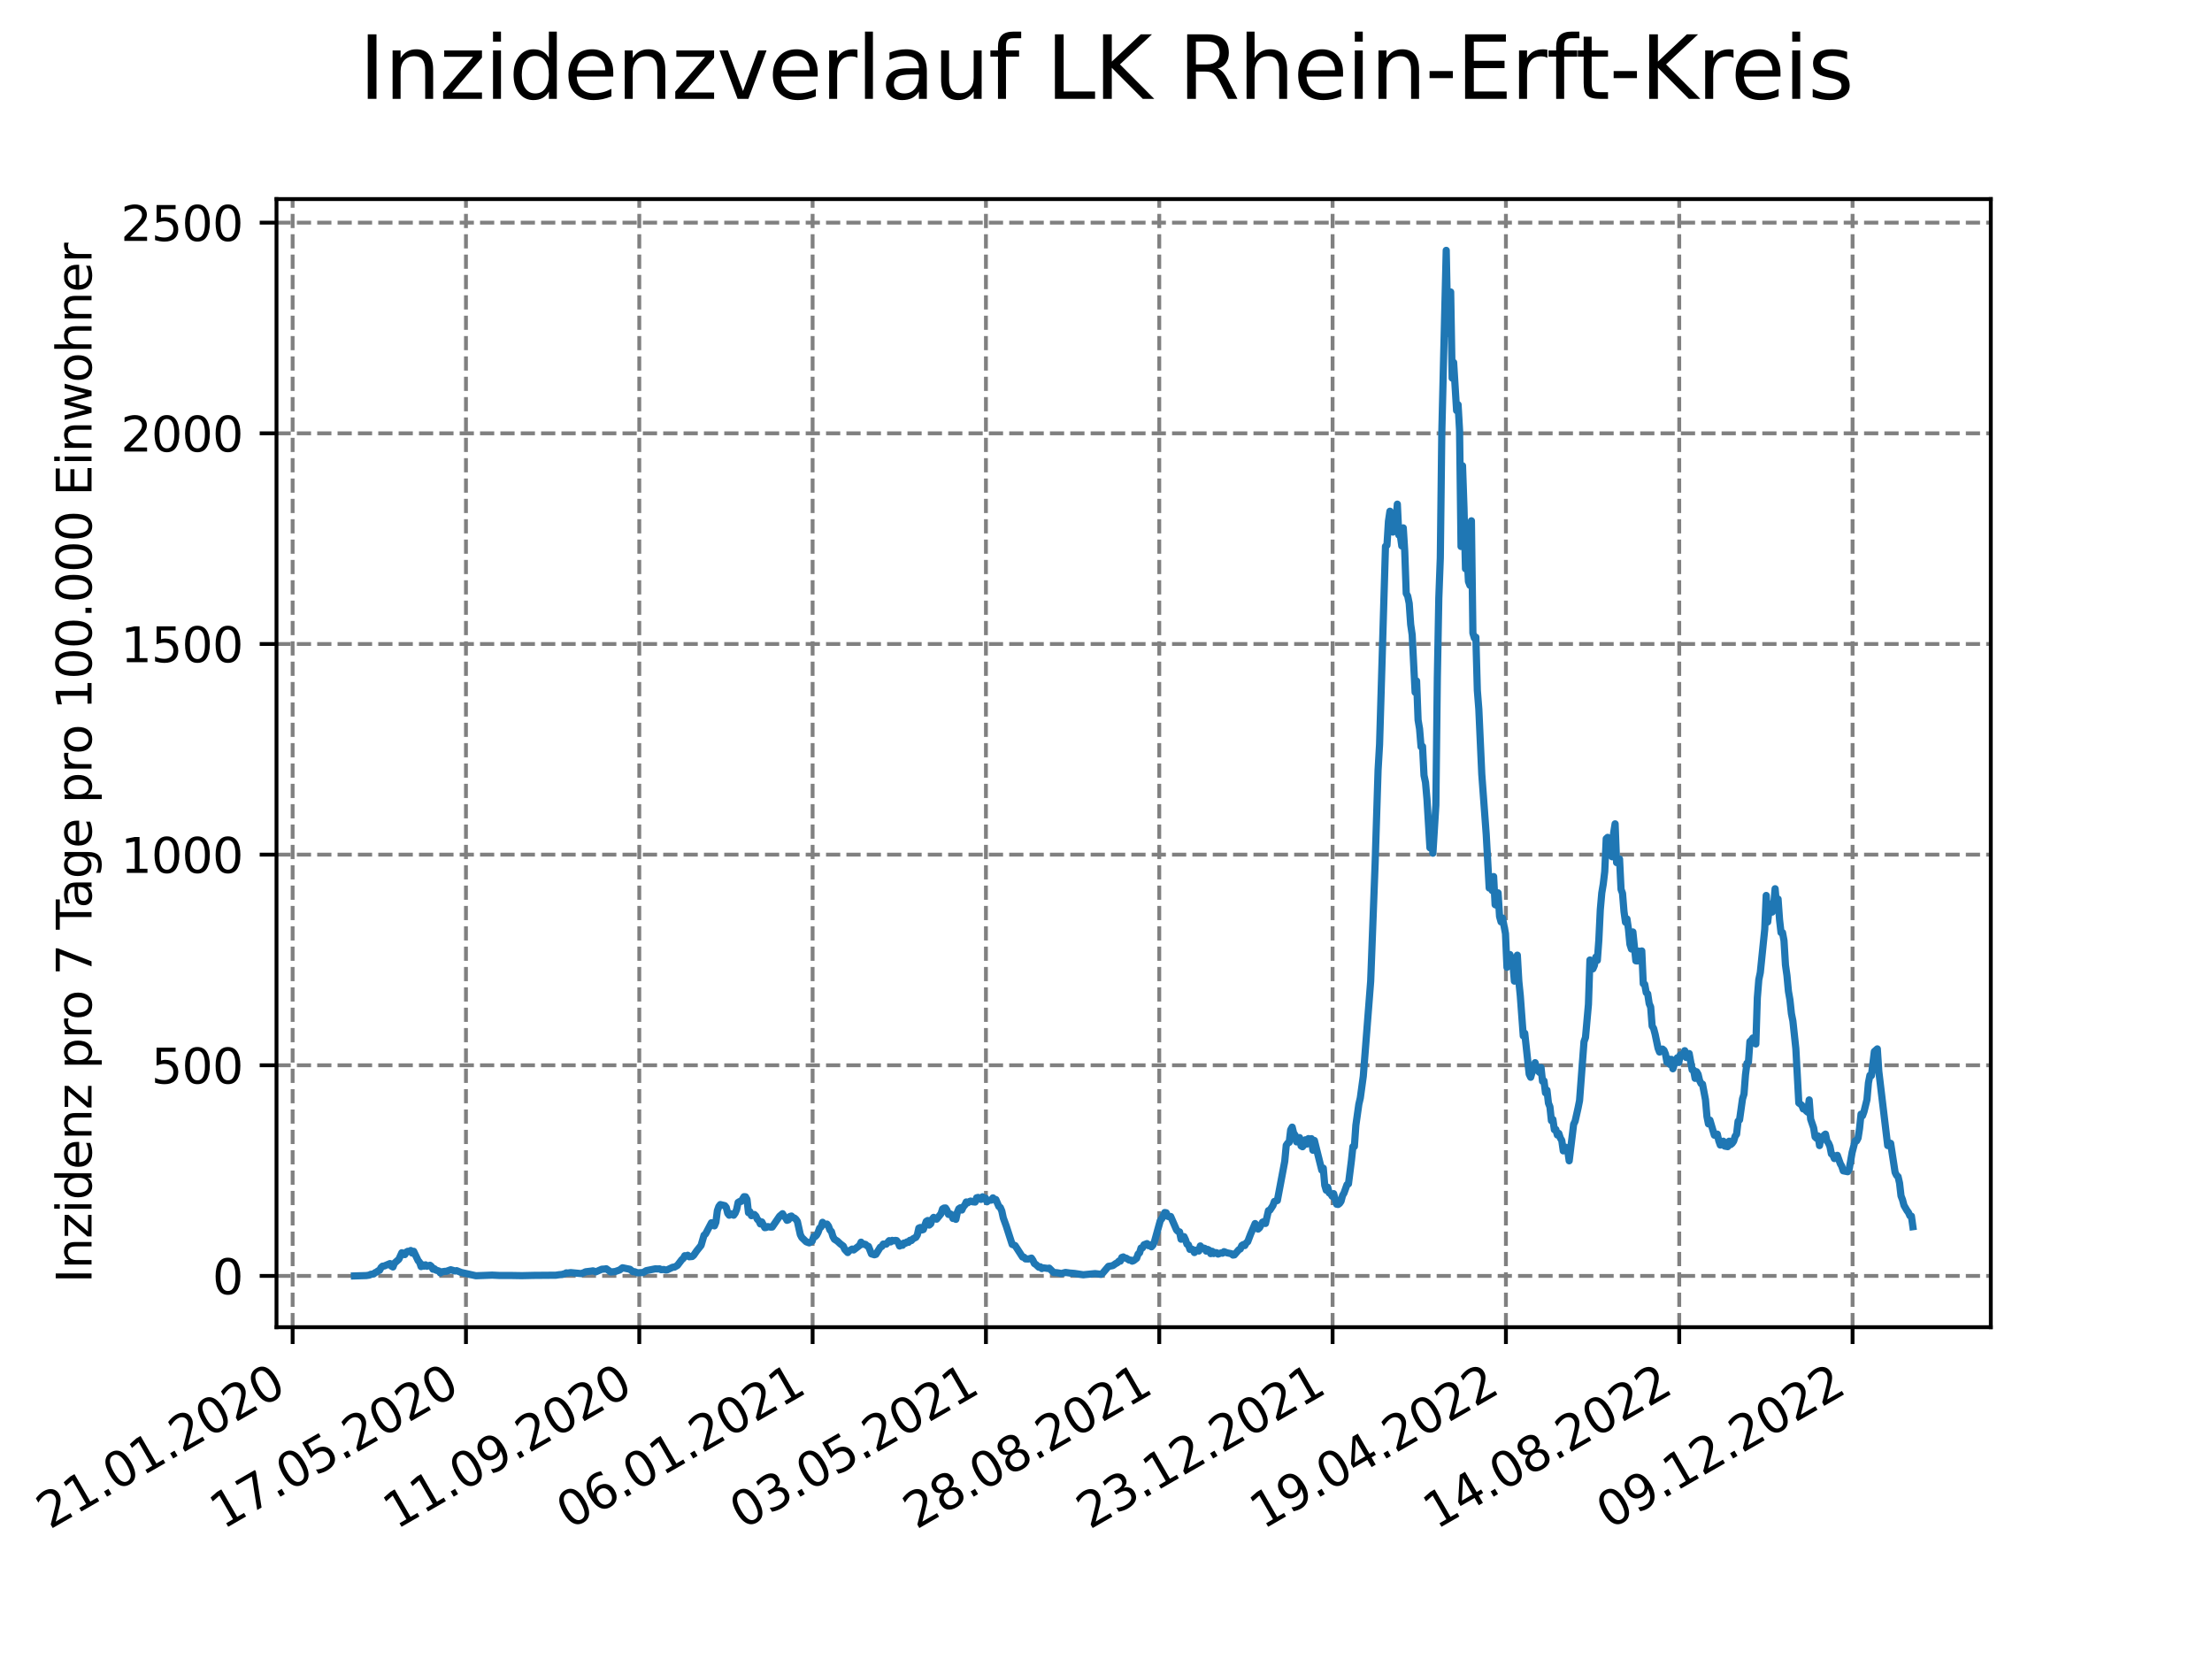 <?xml version="1.0" encoding="utf-8" standalone="no"?>
<!DOCTYPE svg PUBLIC "-//W3C//DTD SVG 1.1//EN"
  "http://www.w3.org/Graphics/SVG/1.1/DTD/svg11.dtd">
<svg xmlns:xlink="http://www.w3.org/1999/xlink" width="460.8pt" height="345.6pt" viewBox="0 0 460.8 345.6" xmlns="http://www.w3.org/2000/svg" version="1.1">
 <defs>
  <style type="text/css">*{stroke-linejoin: round; stroke-linecap: butt}</style>
 </defs>
 <g id="figure_1">
  <g id="patch_1">
   <path d="M 0 345.6 
L 460.8 345.6 
L 460.8 0 
L 0 0 
z
" style="fill: #ffffff"/>
  </g>
  <g id="axes_1">
   <g id="patch_2">
    <path d="M 57.6 276.48 
L 414.72 276.48 
L 414.72 41.472 
L 57.6 41.472 
z
" style="fill: #ffffff"/>
   </g>
   <g id="matplotlib.axis_1">
    <g id="xtick_1">
     <g id="line2d_1">
      <path d="M 60.961 276.48 
L 60.961 41.472 
" clip-path="url(#pa84dcc8061)" style="fill: none; stroke-dasharray: 2.96,1.28; stroke-dashoffset: 0; stroke: #808080; stroke-width: 0.8"/>
     </g>
     <g id="line2d_2">
      <defs>
       <path id="me2154ec81a" d="M 0 0 
L 0 3.5 
" style="stroke: #000000; stroke-width: 0.8"/>
      </defs>
      <g>
       <use xlink:href="#me2154ec81a" x="60.961" y="276.48" style="stroke: #000000; stroke-width: 0.8"/>
      </g>
     </g>
     <g id="text_1">
      <!-- 21.01.2020 -->
      <g transform="translate(10.336 318.689) rotate(-30) scale(0.1 -0.1)">
       <defs>
        <path id="DejaVuSans-32" d="M 1228 531 
L 3431 531 
L 3431 0 
L 469 0 
L 469 531 
Q 828 903 1448 1529 
Q 2069 2156 2228 2338 
Q 2531 2678 2651 2914 
Q 2772 3150 2772 3378 
Q 2772 3750 2511 3984 
Q 2250 4219 1831 4219 
Q 1534 4219 1204 4116 
Q 875 4013 500 3803 
L 500 4441 
Q 881 4594 1212 4672 
Q 1544 4750 1819 4750 
Q 2544 4750 2975 4387 
Q 3406 4025 3406 3419 
Q 3406 3131 3298 2873 
Q 3191 2616 2906 2266 
Q 2828 2175 2409 1742 
Q 1991 1309 1228 531 
z
" transform="scale(0.016)"/>
        <path id="DejaVuSans-31" d="M 794 531 
L 1825 531 
L 1825 4091 
L 703 3866 
L 703 4441 
L 1819 4666 
L 2450 4666 
L 2450 531 
L 3481 531 
L 3481 0 
L 794 0 
L 794 531 
z
" transform="scale(0.016)"/>
        <path id="DejaVuSans-2e" d="M 684 794 
L 1344 794 
L 1344 0 
L 684 0 
L 684 794 
z
" transform="scale(0.016)"/>
        <path id="DejaVuSans-30" d="M 2034 4250 
Q 1547 4250 1301 3770 
Q 1056 3291 1056 2328 
Q 1056 1369 1301 889 
Q 1547 409 2034 409 
Q 2525 409 2770 889 
Q 3016 1369 3016 2328 
Q 3016 3291 2770 3770 
Q 2525 4250 2034 4250 
z
M 2034 4750 
Q 2819 4750 3233 4129 
Q 3647 3509 3647 2328 
Q 3647 1150 3233 529 
Q 2819 -91 2034 -91 
Q 1250 -91 836 529 
Q 422 1150 422 2328 
Q 422 3509 836 4129 
Q 1250 4750 2034 4750 
z
" transform="scale(0.016)"/>
       </defs>
       <use xlink:href="#DejaVuSans-32"/>
       <use xlink:href="#DejaVuSans-31" x="63.623"/>
       <use xlink:href="#DejaVuSans-2e" x="127.246"/>
       <use xlink:href="#DejaVuSans-30" x="159.033"/>
       <use xlink:href="#DejaVuSans-31" x="222.656"/>
       <use xlink:href="#DejaVuSans-2e" x="286.279"/>
       <use xlink:href="#DejaVuSans-32" x="318.066"/>
       <use xlink:href="#DejaVuSans-30" x="381.689"/>
       <use xlink:href="#DejaVuSans-32" x="445.312"/>
       <use xlink:href="#DejaVuSans-30" x="508.936"/>
      </g>
     </g>
    </g>
    <g id="xtick_2">
     <g id="line2d_3">
      <path d="M 97.068 276.48 
L 97.068 41.472 
" clip-path="url(#pa84dcc8061)" style="fill: none; stroke-dasharray: 2.96,1.28; stroke-dashoffset: 0; stroke: #808080; stroke-width: 0.8"/>
     </g>
     <g id="line2d_4">
      <g>
       <use xlink:href="#me2154ec81a" x="97.068" y="276.48" style="stroke: #000000; stroke-width: 0.8"/>
      </g>
     </g>
     <g id="text_2">
      <!-- 17.05.2020 -->
      <g transform="translate(46.443 318.689) rotate(-30) scale(0.1 -0.1)">
       <defs>
        <path id="DejaVuSans-37" d="M 525 4666 
L 3525 4666 
L 3525 4397 
L 1831 0 
L 1172 0 
L 2766 4134 
L 525 4134 
L 525 4666 
z
" transform="scale(0.016)"/>
        <path id="DejaVuSans-35" d="M 691 4666 
L 3169 4666 
L 3169 4134 
L 1269 4134 
L 1269 2991 
Q 1406 3038 1543 3061 
Q 1681 3084 1819 3084 
Q 2600 3084 3056 2656 
Q 3513 2228 3513 1497 
Q 3513 744 3044 326 
Q 2575 -91 1722 -91 
Q 1428 -91 1123 -41 
Q 819 9 494 109 
L 494 744 
Q 775 591 1075 516 
Q 1375 441 1709 441 
Q 2250 441 2565 725 
Q 2881 1009 2881 1497 
Q 2881 1984 2565 2268 
Q 2250 2553 1709 2553 
Q 1456 2553 1204 2497 
Q 953 2441 691 2322 
L 691 4666 
z
" transform="scale(0.016)"/>
       </defs>
       <use xlink:href="#DejaVuSans-31"/>
       <use xlink:href="#DejaVuSans-37" x="63.623"/>
       <use xlink:href="#DejaVuSans-2e" x="127.246"/>
       <use xlink:href="#DejaVuSans-30" x="159.033"/>
       <use xlink:href="#DejaVuSans-35" x="222.656"/>
       <use xlink:href="#DejaVuSans-2e" x="286.279"/>
       <use xlink:href="#DejaVuSans-32" x="318.066"/>
       <use xlink:href="#DejaVuSans-30" x="381.689"/>
       <use xlink:href="#DejaVuSans-32" x="445.312"/>
       <use xlink:href="#DejaVuSans-30" x="508.936"/>
      </g>
     </g>
    </g>
    <g id="xtick_3">
     <g id="line2d_5">
      <path d="M 133.175 276.48 
L 133.175 41.472 
" clip-path="url(#pa84dcc8061)" style="fill: none; stroke-dasharray: 2.96,1.28; stroke-dashoffset: 0; stroke: #808080; stroke-width: 0.8"/>
     </g>
     <g id="line2d_6">
      <g>
       <use xlink:href="#me2154ec81a" x="133.175" y="276.48" style="stroke: #000000; stroke-width: 0.8"/>
      </g>
     </g>
     <g id="text_3">
      <!-- 11.09.2020 -->
      <g transform="translate(82.55 318.689) rotate(-30) scale(0.1 -0.1)">
       <defs>
        <path id="DejaVuSans-39" d="M 703 97 
L 703 672 
Q 941 559 1184 500 
Q 1428 441 1663 441 
Q 2288 441 2617 861 
Q 2947 1281 2994 2138 
Q 2813 1869 2534 1725 
Q 2256 1581 1919 1581 
Q 1219 1581 811 2004 
Q 403 2428 403 3163 
Q 403 3881 828 4315 
Q 1253 4750 1959 4750 
Q 2769 4750 3195 4129 
Q 3622 3509 3622 2328 
Q 3622 1225 3098 567 
Q 2575 -91 1691 -91 
Q 1453 -91 1209 -44 
Q 966 3 703 97 
z
M 1959 2075 
Q 2384 2075 2632 2365 
Q 2881 2656 2881 3163 
Q 2881 3666 2632 3958 
Q 2384 4250 1959 4250 
Q 1534 4250 1286 3958 
Q 1038 3666 1038 3163 
Q 1038 2656 1286 2365 
Q 1534 2075 1959 2075 
z
" transform="scale(0.016)"/>
       </defs>
       <use xlink:href="#DejaVuSans-31"/>
       <use xlink:href="#DejaVuSans-31" x="63.623"/>
       <use xlink:href="#DejaVuSans-2e" x="127.246"/>
       <use xlink:href="#DejaVuSans-30" x="159.033"/>
       <use xlink:href="#DejaVuSans-39" x="222.656"/>
       <use xlink:href="#DejaVuSans-2e" x="286.279"/>
       <use xlink:href="#DejaVuSans-32" x="318.066"/>
       <use xlink:href="#DejaVuSans-30" x="381.689"/>
       <use xlink:href="#DejaVuSans-32" x="445.312"/>
       <use xlink:href="#DejaVuSans-30" x="508.936"/>
      </g>
     </g>
    </g>
    <g id="xtick_4">
     <g id="line2d_7">
      <path d="M 169.282 276.48 
L 169.282 41.472 
" clip-path="url(#pa84dcc8061)" style="fill: none; stroke-dasharray: 2.96,1.28; stroke-dashoffset: 0; stroke: #808080; stroke-width: 0.8"/>
     </g>
     <g id="line2d_8">
      <g>
       <use xlink:href="#me2154ec81a" x="169.282" y="276.48" style="stroke: #000000; stroke-width: 0.8"/>
      </g>
     </g>
     <g id="text_4">
      <!-- 06.01.2021 -->
      <g transform="translate(118.657 318.689) rotate(-30) scale(0.1 -0.1)">
       <defs>
        <path id="DejaVuSans-36" d="M 2113 2584 
Q 1688 2584 1439 2293 
Q 1191 2003 1191 1497 
Q 1191 994 1439 701 
Q 1688 409 2113 409 
Q 2538 409 2786 701 
Q 3034 994 3034 1497 
Q 3034 2003 2786 2293 
Q 2538 2584 2113 2584 
z
M 3366 4563 
L 3366 3988 
Q 3128 4100 2886 4159 
Q 2644 4219 2406 4219 
Q 1781 4219 1451 3797 
Q 1122 3375 1075 2522 
Q 1259 2794 1537 2939 
Q 1816 3084 2150 3084 
Q 2853 3084 3261 2657 
Q 3669 2231 3669 1497 
Q 3669 778 3244 343 
Q 2819 -91 2113 -91 
Q 1303 -91 875 529 
Q 447 1150 447 2328 
Q 447 3434 972 4092 
Q 1497 4750 2381 4750 
Q 2619 4750 2861 4703 
Q 3103 4656 3366 4563 
z
" transform="scale(0.016)"/>
       </defs>
       <use xlink:href="#DejaVuSans-30"/>
       <use xlink:href="#DejaVuSans-36" x="63.623"/>
       <use xlink:href="#DejaVuSans-2e" x="127.246"/>
       <use xlink:href="#DejaVuSans-30" x="159.033"/>
       <use xlink:href="#DejaVuSans-31" x="222.656"/>
       <use xlink:href="#DejaVuSans-2e" x="286.279"/>
       <use xlink:href="#DejaVuSans-32" x="318.066"/>
       <use xlink:href="#DejaVuSans-30" x="381.689"/>
       <use xlink:href="#DejaVuSans-32" x="445.312"/>
       <use xlink:href="#DejaVuSans-31" x="508.936"/>
      </g>
     </g>
    </g>
    <g id="xtick_5">
     <g id="line2d_9">
      <path d="M 205.389 276.48 
L 205.389 41.472 
" clip-path="url(#pa84dcc8061)" style="fill: none; stroke-dasharray: 2.96,1.28; stroke-dashoffset: 0; stroke: #808080; stroke-width: 0.8"/>
     </g>
     <g id="line2d_10">
      <g>
       <use xlink:href="#me2154ec81a" x="205.389" y="276.48" style="stroke: #000000; stroke-width: 0.8"/>
      </g>
     </g>
     <g id="text_5">
      <!-- 03.05.2021 -->
      <g transform="translate(154.764 318.689) rotate(-30) scale(0.1 -0.1)">
       <defs>
        <path id="DejaVuSans-33" d="M 2597 2516 
Q 3050 2419 3304 2112 
Q 3559 1806 3559 1356 
Q 3559 666 3084 287 
Q 2609 -91 1734 -91 
Q 1441 -91 1130 -33 
Q 819 25 488 141 
L 488 750 
Q 750 597 1062 519 
Q 1375 441 1716 441 
Q 2309 441 2620 675 
Q 2931 909 2931 1356 
Q 2931 1769 2642 2001 
Q 2353 2234 1838 2234 
L 1294 2234 
L 1294 2753 
L 1863 2753 
Q 2328 2753 2575 2939 
Q 2822 3125 2822 3475 
Q 2822 3834 2567 4026 
Q 2313 4219 1838 4219 
Q 1578 4219 1281 4162 
Q 984 4106 628 3988 
L 628 4550 
Q 988 4650 1302 4700 
Q 1616 4750 1894 4750 
Q 2613 4750 3031 4423 
Q 3450 4097 3450 3541 
Q 3450 3153 3228 2886 
Q 3006 2619 2597 2516 
z
" transform="scale(0.016)"/>
       </defs>
       <use xlink:href="#DejaVuSans-30"/>
       <use xlink:href="#DejaVuSans-33" x="63.623"/>
       <use xlink:href="#DejaVuSans-2e" x="127.246"/>
       <use xlink:href="#DejaVuSans-30" x="159.033"/>
       <use xlink:href="#DejaVuSans-35" x="222.656"/>
       <use xlink:href="#DejaVuSans-2e" x="286.279"/>
       <use xlink:href="#DejaVuSans-32" x="318.066"/>
       <use xlink:href="#DejaVuSans-30" x="381.689"/>
       <use xlink:href="#DejaVuSans-32" x="445.312"/>
       <use xlink:href="#DejaVuSans-31" x="508.936"/>
      </g>
     </g>
    </g>
    <g id="xtick_6">
     <g id="line2d_11">
      <path d="M 241.496 276.48 
L 241.496 41.472 
" clip-path="url(#pa84dcc8061)" style="fill: none; stroke-dasharray: 2.96,1.28; stroke-dashoffset: 0; stroke: #808080; stroke-width: 0.8"/>
     </g>
     <g id="line2d_12">
      <g>
       <use xlink:href="#me2154ec81a" x="241.496" y="276.48" style="stroke: #000000; stroke-width: 0.8"/>
      </g>
     </g>
     <g id="text_6">
      <!-- 28.08.2021 -->
      <g transform="translate(190.871 318.689) rotate(-30) scale(0.1 -0.1)">
       <defs>
        <path id="DejaVuSans-38" d="M 2034 2216 
Q 1584 2216 1326 1975 
Q 1069 1734 1069 1313 
Q 1069 891 1326 650 
Q 1584 409 2034 409 
Q 2484 409 2743 651 
Q 3003 894 3003 1313 
Q 3003 1734 2745 1975 
Q 2488 2216 2034 2216 
z
M 1403 2484 
Q 997 2584 770 2862 
Q 544 3141 544 3541 
Q 544 4100 942 4425 
Q 1341 4750 2034 4750 
Q 2731 4750 3128 4425 
Q 3525 4100 3525 3541 
Q 3525 3141 3298 2862 
Q 3072 2584 2669 2484 
Q 3125 2378 3379 2068 
Q 3634 1759 3634 1313 
Q 3634 634 3220 271 
Q 2806 -91 2034 -91 
Q 1263 -91 848 271 
Q 434 634 434 1313 
Q 434 1759 690 2068 
Q 947 2378 1403 2484 
z
M 1172 3481 
Q 1172 3119 1398 2916 
Q 1625 2713 2034 2713 
Q 2441 2713 2670 2916 
Q 2900 3119 2900 3481 
Q 2900 3844 2670 4047 
Q 2441 4250 2034 4250 
Q 1625 4250 1398 4047 
Q 1172 3844 1172 3481 
z
" transform="scale(0.016)"/>
       </defs>
       <use xlink:href="#DejaVuSans-32"/>
       <use xlink:href="#DejaVuSans-38" x="63.623"/>
       <use xlink:href="#DejaVuSans-2e" x="127.246"/>
       <use xlink:href="#DejaVuSans-30" x="159.033"/>
       <use xlink:href="#DejaVuSans-38" x="222.656"/>
       <use xlink:href="#DejaVuSans-2e" x="286.279"/>
       <use xlink:href="#DejaVuSans-32" x="318.066"/>
       <use xlink:href="#DejaVuSans-30" x="381.689"/>
       <use xlink:href="#DejaVuSans-32" x="445.312"/>
       <use xlink:href="#DejaVuSans-31" x="508.936"/>
      </g>
     </g>
    </g>
    <g id="xtick_7">
     <g id="line2d_13">
      <path d="M 277.603 276.48 
L 277.603 41.472 
" clip-path="url(#pa84dcc8061)" style="fill: none; stroke-dasharray: 2.96,1.28; stroke-dashoffset: 0; stroke: #808080; stroke-width: 0.8"/>
     </g>
     <g id="line2d_14">
      <g>
       <use xlink:href="#me2154ec81a" x="277.603" y="276.48" style="stroke: #000000; stroke-width: 0.8"/>
      </g>
     </g>
     <g id="text_7">
      <!-- 23.12.2021 -->
      <g transform="translate(226.978 318.689) rotate(-30) scale(0.1 -0.1)">
       <use xlink:href="#DejaVuSans-32"/>
       <use xlink:href="#DejaVuSans-33" x="63.623"/>
       <use xlink:href="#DejaVuSans-2e" x="127.246"/>
       <use xlink:href="#DejaVuSans-31" x="159.033"/>
       <use xlink:href="#DejaVuSans-32" x="222.656"/>
       <use xlink:href="#DejaVuSans-2e" x="286.279"/>
       <use xlink:href="#DejaVuSans-32" x="318.066"/>
       <use xlink:href="#DejaVuSans-30" x="381.689"/>
       <use xlink:href="#DejaVuSans-32" x="445.312"/>
       <use xlink:href="#DejaVuSans-31" x="508.936"/>
      </g>
     </g>
    </g>
    <g id="xtick_8">
     <g id="line2d_15">
      <path d="M 313.71 276.48 
L 313.71 41.472 
" clip-path="url(#pa84dcc8061)" style="fill: none; stroke-dasharray: 2.96,1.28; stroke-dashoffset: 0; stroke: #808080; stroke-width: 0.8"/>
     </g>
     <g id="line2d_16">
      <g>
       <use xlink:href="#me2154ec81a" x="313.71" y="276.48" style="stroke: #000000; stroke-width: 0.8"/>
      </g>
     </g>
     <g id="text_8">
      <!-- 19.04.2022 -->
      <g transform="translate(263.085 318.689) rotate(-30) scale(0.1 -0.1)">
       <defs>
        <path id="DejaVuSans-34" d="M 2419 4116 
L 825 1625 
L 2419 1625 
L 2419 4116 
z
M 2253 4666 
L 3047 4666 
L 3047 1625 
L 3713 1625 
L 3713 1100 
L 3047 1100 
L 3047 0 
L 2419 0 
L 2419 1100 
L 313 1100 
L 313 1709 
L 2253 4666 
z
" transform="scale(0.016)"/>
       </defs>
       <use xlink:href="#DejaVuSans-31"/>
       <use xlink:href="#DejaVuSans-39" x="63.623"/>
       <use xlink:href="#DejaVuSans-2e" x="127.246"/>
       <use xlink:href="#DejaVuSans-30" x="159.033"/>
       <use xlink:href="#DejaVuSans-34" x="222.656"/>
       <use xlink:href="#DejaVuSans-2e" x="286.279"/>
       <use xlink:href="#DejaVuSans-32" x="318.066"/>
       <use xlink:href="#DejaVuSans-30" x="381.689"/>
       <use xlink:href="#DejaVuSans-32" x="445.312"/>
       <use xlink:href="#DejaVuSans-32" x="508.936"/>
      </g>
     </g>
    </g>
    <g id="xtick_9">
     <g id="line2d_17">
      <path d="M 349.817 276.48 
L 349.817 41.472 
" clip-path="url(#pa84dcc8061)" style="fill: none; stroke-dasharray: 2.96,1.28; stroke-dashoffset: 0; stroke: #808080; stroke-width: 0.8"/>
     </g>
     <g id="line2d_18">
      <g>
       <use xlink:href="#me2154ec81a" x="349.817" y="276.48" style="stroke: #000000; stroke-width: 0.8"/>
      </g>
     </g>
     <g id="text_9">
      <!-- 14.08.2022 -->
      <g transform="translate(299.192 318.689) rotate(-30) scale(0.1 -0.1)">
       <use xlink:href="#DejaVuSans-31"/>
       <use xlink:href="#DejaVuSans-34" x="63.623"/>
       <use xlink:href="#DejaVuSans-2e" x="127.246"/>
       <use xlink:href="#DejaVuSans-30" x="159.033"/>
       <use xlink:href="#DejaVuSans-38" x="222.656"/>
       <use xlink:href="#DejaVuSans-2e" x="286.279"/>
       <use xlink:href="#DejaVuSans-32" x="318.066"/>
       <use xlink:href="#DejaVuSans-30" x="381.689"/>
       <use xlink:href="#DejaVuSans-32" x="445.312"/>
       <use xlink:href="#DejaVuSans-32" x="508.936"/>
      </g>
     </g>
    </g>
    <g id="xtick_10">
     <g id="line2d_19">
      <path d="M 385.924 276.48 
L 385.924 41.472 
" clip-path="url(#pa84dcc8061)" style="fill: none; stroke-dasharray: 2.96,1.28; stroke-dashoffset: 0; stroke: #808080; stroke-width: 0.8"/>
     </g>
     <g id="line2d_20">
      <g>
       <use xlink:href="#me2154ec81a" x="385.924" y="276.48" style="stroke: #000000; stroke-width: 0.8"/>
      </g>
     </g>
     <g id="text_10">
      <!-- 09.12.2022 -->
      <g transform="translate(335.299 318.689) rotate(-30) scale(0.1 -0.1)">
       <use xlink:href="#DejaVuSans-30"/>
       <use xlink:href="#DejaVuSans-39" x="63.623"/>
       <use xlink:href="#DejaVuSans-2e" x="127.246"/>
       <use xlink:href="#DejaVuSans-31" x="159.033"/>
       <use xlink:href="#DejaVuSans-32" x="222.656"/>
       <use xlink:href="#DejaVuSans-2e" x="286.279"/>
       <use xlink:href="#DejaVuSans-32" x="318.066"/>
       <use xlink:href="#DejaVuSans-30" x="381.689"/>
       <use xlink:href="#DejaVuSans-32" x="445.312"/>
       <use xlink:href="#DejaVuSans-32" x="508.936"/>
      </g>
     </g>
    </g>
   </g>
   <g id="matplotlib.axis_2">
    <g id="ytick_1">
     <g id="line2d_21">
      <path d="M 57.6 265.798 
L 414.72 265.798 
" clip-path="url(#pa84dcc8061)" style="fill: none; stroke-dasharray: 2.96,1.28; stroke-dashoffset: 0; stroke: #808080; stroke-width: 0.8"/>
     </g>
     <g id="line2d_22">
      <defs>
       <path id="m777cbb0e5d" d="M 0 0 
L -3.5 0 
" style="stroke: #000000; stroke-width: 0.8"/>
      </defs>
      <g>
       <use xlink:href="#m777cbb0e5d" x="57.6" y="265.798" style="stroke: #000000; stroke-width: 0.8"/>
      </g>
     </g>
     <g id="text_11">
      <!-- 0 -->
      <g transform="translate(44.237 269.597) scale(0.1 -0.1)">
       <use xlink:href="#DejaVuSans-30"/>
      </g>
     </g>
    </g>
    <g id="ytick_2">
     <g id="line2d_23">
      <path d="M 57.6 221.915 
L 414.72 221.915 
" clip-path="url(#pa84dcc8061)" style="fill: none; stroke-dasharray: 2.96,1.28; stroke-dashoffset: 0; stroke: #808080; stroke-width: 0.8"/>
     </g>
     <g id="line2d_24">
      <g>
       <use xlink:href="#m777cbb0e5d" x="57.6" y="221.915" style="stroke: #000000; stroke-width: 0.8"/>
      </g>
     </g>
     <g id="text_12">
      <!-- 500 -->
      <g transform="translate(31.512 225.714) scale(0.1 -0.1)">
       <use xlink:href="#DejaVuSans-35"/>
       <use xlink:href="#DejaVuSans-30" x="63.623"/>
       <use xlink:href="#DejaVuSans-30" x="127.246"/>
      </g>
     </g>
    </g>
    <g id="ytick_3">
     <g id="line2d_25">
      <path d="M 57.6 178.033 
L 414.72 178.033 
" clip-path="url(#pa84dcc8061)" style="fill: none; stroke-dasharray: 2.96,1.28; stroke-dashoffset: 0; stroke: #808080; stroke-width: 0.8"/>
     </g>
     <g id="line2d_26">
      <g>
       <use xlink:href="#m777cbb0e5d" x="57.6" y="178.033" style="stroke: #000000; stroke-width: 0.8"/>
      </g>
     </g>
     <g id="text_13">
      <!-- 1000 -->
      <g transform="translate(25.15 181.832) scale(0.1 -0.1)">
       <use xlink:href="#DejaVuSans-31"/>
       <use xlink:href="#DejaVuSans-30" x="63.623"/>
       <use xlink:href="#DejaVuSans-30" x="127.246"/>
       <use xlink:href="#DejaVuSans-30" x="190.869"/>
      </g>
     </g>
    </g>
    <g id="ytick_4">
     <g id="line2d_27">
      <path d="M 57.6 134.15 
L 414.72 134.15 
" clip-path="url(#pa84dcc8061)" style="fill: none; stroke-dasharray: 2.96,1.28; stroke-dashoffset: 0; stroke: #808080; stroke-width: 0.8"/>
     </g>
     <g id="line2d_28">
      <g>
       <use xlink:href="#m777cbb0e5d" x="57.6" y="134.15" style="stroke: #000000; stroke-width: 0.8"/>
      </g>
     </g>
     <g id="text_14">
      <!-- 1500 -->
      <g transform="translate(25.15 137.949) scale(0.1 -0.1)">
       <use xlink:href="#DejaVuSans-31"/>
       <use xlink:href="#DejaVuSans-35" x="63.623"/>
       <use xlink:href="#DejaVuSans-30" x="127.246"/>
       <use xlink:href="#DejaVuSans-30" x="190.869"/>
      </g>
     </g>
    </g>
    <g id="ytick_5">
     <g id="line2d_29">
      <path d="M 57.6 90.267 
L 414.72 90.267 
" clip-path="url(#pa84dcc8061)" style="fill: none; stroke-dasharray: 2.96,1.28; stroke-dashoffset: 0; stroke: #808080; stroke-width: 0.8"/>
     </g>
     <g id="line2d_30">
      <g>
       <use xlink:href="#m777cbb0e5d" x="57.6" y="90.267" style="stroke: #000000; stroke-width: 0.8"/>
      </g>
     </g>
     <g id="text_15">
      <!-- 2000 -->
      <g transform="translate(25.15 94.066) scale(0.1 -0.1)">
       <use xlink:href="#DejaVuSans-32"/>
       <use xlink:href="#DejaVuSans-30" x="63.623"/>
       <use xlink:href="#DejaVuSans-30" x="127.246"/>
       <use xlink:href="#DejaVuSans-30" x="190.869"/>
      </g>
     </g>
    </g>
    <g id="ytick_6">
     <g id="line2d_31">
      <path d="M 57.6 46.385 
L 414.72 46.385 
" clip-path="url(#pa84dcc8061)" style="fill: none; stroke-dasharray: 2.96,1.28; stroke-dashoffset: 0; stroke: #808080; stroke-width: 0.8"/>
     </g>
     <g id="line2d_32">
      <g>
       <use xlink:href="#m777cbb0e5d" x="57.6" y="46.385" style="stroke: #000000; stroke-width: 0.8"/>
      </g>
     </g>
     <g id="text_16">
      <!-- 2500 -->
      <g transform="translate(25.15 50.184) scale(0.1 -0.1)">
       <use xlink:href="#DejaVuSans-32"/>
       <use xlink:href="#DejaVuSans-35" x="63.623"/>
       <use xlink:href="#DejaVuSans-30" x="127.246"/>
       <use xlink:href="#DejaVuSans-30" x="190.869"/>
      </g>
     </g>
    </g>
    <g id="text_17">
     <!-- Inzidenz pro 7 Tage pro 100.000 Einwohner -->
     <g transform="translate(19.07 267.301) rotate(-90) scale(0.1 -0.1)">
      <defs>
       <path id="DejaVuSans-49" d="M 628 4666 
L 1259 4666 
L 1259 0 
L 628 0 
L 628 4666 
z
" transform="scale(0.016)"/>
       <path id="DejaVuSans-6e" d="M 3513 2113 
L 3513 0 
L 2938 0 
L 2938 2094 
Q 2938 2591 2744 2837 
Q 2550 3084 2163 3084 
Q 1697 3084 1428 2787 
Q 1159 2491 1159 1978 
L 1159 0 
L 581 0 
L 581 3500 
L 1159 3500 
L 1159 2956 
Q 1366 3272 1645 3428 
Q 1925 3584 2291 3584 
Q 2894 3584 3203 3211 
Q 3513 2838 3513 2113 
z
" transform="scale(0.016)"/>
       <path id="DejaVuSans-7a" d="M 353 3500 
L 3084 3500 
L 3084 2975 
L 922 459 
L 3084 459 
L 3084 0 
L 275 0 
L 275 525 
L 2438 3041 
L 353 3041 
L 353 3500 
z
" transform="scale(0.016)"/>
       <path id="DejaVuSans-69" d="M 603 3500 
L 1178 3500 
L 1178 0 
L 603 0 
L 603 3500 
z
M 603 4863 
L 1178 4863 
L 1178 4134 
L 603 4134 
L 603 4863 
z
" transform="scale(0.016)"/>
       <path id="DejaVuSans-64" d="M 2906 2969 
L 2906 4863 
L 3481 4863 
L 3481 0 
L 2906 0 
L 2906 525 
Q 2725 213 2448 61 
Q 2172 -91 1784 -91 
Q 1150 -91 751 415 
Q 353 922 353 1747 
Q 353 2572 751 3078 
Q 1150 3584 1784 3584 
Q 2172 3584 2448 3432 
Q 2725 3281 2906 2969 
z
M 947 1747 
Q 947 1113 1208 752 
Q 1469 391 1925 391 
Q 2381 391 2643 752 
Q 2906 1113 2906 1747 
Q 2906 2381 2643 2742 
Q 2381 3103 1925 3103 
Q 1469 3103 1208 2742 
Q 947 2381 947 1747 
z
" transform="scale(0.016)"/>
       <path id="DejaVuSans-65" d="M 3597 1894 
L 3597 1613 
L 953 1613 
Q 991 1019 1311 708 
Q 1631 397 2203 397 
Q 2534 397 2845 478 
Q 3156 559 3463 722 
L 3463 178 
Q 3153 47 2828 -22 
Q 2503 -91 2169 -91 
Q 1331 -91 842 396 
Q 353 884 353 1716 
Q 353 2575 817 3079 
Q 1281 3584 2069 3584 
Q 2775 3584 3186 3129 
Q 3597 2675 3597 1894 
z
M 3022 2063 
Q 3016 2534 2758 2815 
Q 2500 3097 2075 3097 
Q 1594 3097 1305 2825 
Q 1016 2553 972 2059 
L 3022 2063 
z
" transform="scale(0.016)"/>
       <path id="DejaVuSans-20" transform="scale(0.016)"/>
       <path id="DejaVuSans-70" d="M 1159 525 
L 1159 -1331 
L 581 -1331 
L 581 3500 
L 1159 3500 
L 1159 2969 
Q 1341 3281 1617 3432 
Q 1894 3584 2278 3584 
Q 2916 3584 3314 3078 
Q 3713 2572 3713 1747 
Q 3713 922 3314 415 
Q 2916 -91 2278 -91 
Q 1894 -91 1617 61 
Q 1341 213 1159 525 
z
M 3116 1747 
Q 3116 2381 2855 2742 
Q 2594 3103 2138 3103 
Q 1681 3103 1420 2742 
Q 1159 2381 1159 1747 
Q 1159 1113 1420 752 
Q 1681 391 2138 391 
Q 2594 391 2855 752 
Q 3116 1113 3116 1747 
z
" transform="scale(0.016)"/>
       <path id="DejaVuSans-72" d="M 2631 2963 
Q 2534 3019 2420 3045 
Q 2306 3072 2169 3072 
Q 1681 3072 1420 2755 
Q 1159 2438 1159 1844 
L 1159 0 
L 581 0 
L 581 3500 
L 1159 3500 
L 1159 2956 
Q 1341 3275 1631 3429 
Q 1922 3584 2338 3584 
Q 2397 3584 2469 3576 
Q 2541 3569 2628 3553 
L 2631 2963 
z
" transform="scale(0.016)"/>
       <path id="DejaVuSans-6f" d="M 1959 3097 
Q 1497 3097 1228 2736 
Q 959 2375 959 1747 
Q 959 1119 1226 758 
Q 1494 397 1959 397 
Q 2419 397 2687 759 
Q 2956 1122 2956 1747 
Q 2956 2369 2687 2733 
Q 2419 3097 1959 3097 
z
M 1959 3584 
Q 2709 3584 3137 3096 
Q 3566 2609 3566 1747 
Q 3566 888 3137 398 
Q 2709 -91 1959 -91 
Q 1206 -91 779 398 
Q 353 888 353 1747 
Q 353 2609 779 3096 
Q 1206 3584 1959 3584 
z
" transform="scale(0.016)"/>
       <path id="DejaVuSans-54" d="M -19 4666 
L 3928 4666 
L 3928 4134 
L 2272 4134 
L 2272 0 
L 1638 0 
L 1638 4134 
L -19 4134 
L -19 4666 
z
" transform="scale(0.016)"/>
       <path id="DejaVuSans-61" d="M 2194 1759 
Q 1497 1759 1228 1600 
Q 959 1441 959 1056 
Q 959 750 1161 570 
Q 1363 391 1709 391 
Q 2188 391 2477 730 
Q 2766 1069 2766 1631 
L 2766 1759 
L 2194 1759 
z
M 3341 1997 
L 3341 0 
L 2766 0 
L 2766 531 
Q 2569 213 2275 61 
Q 1981 -91 1556 -91 
Q 1019 -91 701 211 
Q 384 513 384 1019 
Q 384 1609 779 1909 
Q 1175 2209 1959 2209 
L 2766 2209 
L 2766 2266 
Q 2766 2663 2505 2880 
Q 2244 3097 1772 3097 
Q 1472 3097 1187 3025 
Q 903 2953 641 2809 
L 641 3341 
Q 956 3463 1253 3523 
Q 1550 3584 1831 3584 
Q 2591 3584 2966 3190 
Q 3341 2797 3341 1997 
z
" transform="scale(0.016)"/>
       <path id="DejaVuSans-67" d="M 2906 1791 
Q 2906 2416 2648 2759 
Q 2391 3103 1925 3103 
Q 1463 3103 1205 2759 
Q 947 2416 947 1791 
Q 947 1169 1205 825 
Q 1463 481 1925 481 
Q 2391 481 2648 825 
Q 2906 1169 2906 1791 
z
M 3481 434 
Q 3481 -459 3084 -895 
Q 2688 -1331 1869 -1331 
Q 1566 -1331 1297 -1286 
Q 1028 -1241 775 -1147 
L 775 -588 
Q 1028 -725 1275 -790 
Q 1522 -856 1778 -856 
Q 2344 -856 2625 -561 
Q 2906 -266 2906 331 
L 2906 616 
Q 2728 306 2450 153 
Q 2172 0 1784 0 
Q 1141 0 747 490 
Q 353 981 353 1791 
Q 353 2603 747 3093 
Q 1141 3584 1784 3584 
Q 2172 3584 2450 3431 
Q 2728 3278 2906 2969 
L 2906 3500 
L 3481 3500 
L 3481 434 
z
" transform="scale(0.016)"/>
       <path id="DejaVuSans-45" d="M 628 4666 
L 3578 4666 
L 3578 4134 
L 1259 4134 
L 1259 2753 
L 3481 2753 
L 3481 2222 
L 1259 2222 
L 1259 531 
L 3634 531 
L 3634 0 
L 628 0 
L 628 4666 
z
" transform="scale(0.016)"/>
       <path id="DejaVuSans-77" d="M 269 3500 
L 844 3500 
L 1563 769 
L 2278 3500 
L 2956 3500 
L 3675 769 
L 4391 3500 
L 4966 3500 
L 4050 0 
L 3372 0 
L 2619 2869 
L 1863 0 
L 1184 0 
L 269 3500 
z
" transform="scale(0.016)"/>
       <path id="DejaVuSans-68" d="M 3513 2113 
L 3513 0 
L 2938 0 
L 2938 2094 
Q 2938 2591 2744 2837 
Q 2550 3084 2163 3084 
Q 1697 3084 1428 2787 
Q 1159 2491 1159 1978 
L 1159 0 
L 581 0 
L 581 4863 
L 1159 4863 
L 1159 2956 
Q 1366 3272 1645 3428 
Q 1925 3584 2291 3584 
Q 2894 3584 3203 3211 
Q 3513 2838 3513 2113 
z
" transform="scale(0.016)"/>
      </defs>
      <use xlink:href="#DejaVuSans-49"/>
      <use xlink:href="#DejaVuSans-6e" x="29.492"/>
      <use xlink:href="#DejaVuSans-7a" x="92.871"/>
      <use xlink:href="#DejaVuSans-69" x="145.361"/>
      <use xlink:href="#DejaVuSans-64" x="173.145"/>
      <use xlink:href="#DejaVuSans-65" x="236.621"/>
      <use xlink:href="#DejaVuSans-6e" x="298.145"/>
      <use xlink:href="#DejaVuSans-7a" x="361.523"/>
      <use xlink:href="#DejaVuSans-20" x="414.014"/>
      <use xlink:href="#DejaVuSans-70" x="445.801"/>
      <use xlink:href="#DejaVuSans-72" x="509.277"/>
      <use xlink:href="#DejaVuSans-6f" x="548.141"/>
      <use xlink:href="#DejaVuSans-20" x="609.322"/>
      <use xlink:href="#DejaVuSans-37" x="641.109"/>
      <use xlink:href="#DejaVuSans-20" x="704.732"/>
      <use xlink:href="#DejaVuSans-54" x="736.52"/>
      <use xlink:href="#DejaVuSans-61" x="781.104"/>
      <use xlink:href="#DejaVuSans-67" x="842.383"/>
      <use xlink:href="#DejaVuSans-65" x="905.859"/>
      <use xlink:href="#DejaVuSans-20" x="967.383"/>
      <use xlink:href="#DejaVuSans-70" x="999.17"/>
      <use xlink:href="#DejaVuSans-72" x="1062.646"/>
      <use xlink:href="#DejaVuSans-6f" x="1101.51"/>
      <use xlink:href="#DejaVuSans-20" x="1162.691"/>
      <use xlink:href="#DejaVuSans-31" x="1194.479"/>
      <use xlink:href="#DejaVuSans-30" x="1258.102"/>
      <use xlink:href="#DejaVuSans-30" x="1321.725"/>
      <use xlink:href="#DejaVuSans-2e" x="1385.348"/>
      <use xlink:href="#DejaVuSans-30" x="1417.135"/>
      <use xlink:href="#DejaVuSans-30" x="1480.758"/>
      <use xlink:href="#DejaVuSans-30" x="1544.381"/>
      <use xlink:href="#DejaVuSans-20" x="1608.004"/>
      <use xlink:href="#DejaVuSans-45" x="1639.791"/>
      <use xlink:href="#DejaVuSans-69" x="1702.975"/>
      <use xlink:href="#DejaVuSans-6e" x="1730.758"/>
      <use xlink:href="#DejaVuSans-77" x="1794.137"/>
      <use xlink:href="#DejaVuSans-6f" x="1875.924"/>
      <use xlink:href="#DejaVuSans-68" x="1937.105"/>
      <use xlink:href="#DejaVuSans-6e" x="2000.484"/>
      <use xlink:href="#DejaVuSans-65" x="2063.863"/>
      <use xlink:href="#DejaVuSans-72" x="2125.387"/>
     </g>
    </g>
   </g>
   <g id="line2d_33">
    <path d="M 73.833 265.798 
L 76.302 265.723 
L 76.919 265.63 
L 77.227 265.462 
L 77.845 265.388 
L 78.153 265.108 
L 78.462 264.996 
L 78.77 264.735 
L 79.079 264.623 
L 79.388 264.045 
L 79.696 263.765 
L 80.005 263.746 
L 81.239 263.224 
L 81.548 263.765 
L 81.857 263.933 
L 82.165 263.15 
L 83.091 262.329 
L 83.708 260.968 
L 84.325 261.359 
L 84.634 260.837 
L 84.943 260.669 
L 85.251 260.725 
L 85.56 260.501 
L 85.868 261.042 
L 86.177 260.669 
L 86.794 261.956 
L 87.103 262.609 
L 87.411 262.963 
L 87.72 263.858 
L 88.029 263.467 
L 88.337 263.765 
L 88.646 263.485 
L 88.954 263.784 
L 89.572 263.579 
L 89.88 263.821 
L 90.189 264.399 
L 90.498 264.306 
L 90.806 264.586 
L 91.423 264.772 
L 91.732 265.182 
L 92.041 264.94 
L 92.658 264.847 
L 92.966 264.847 
L 93.892 264.511 
L 94.818 264.772 
L 95.127 264.698 
L 96.052 265.071 
L 99.138 265.761 
L 102.533 265.63 
L 104.076 265.705 
L 105.619 265.705 
L 106.545 265.705 
L 108.705 265.742 
L 111.174 265.686 
L 115.803 265.649 
L 116.42 265.555 
L 117.038 265.499 
L 117.655 265.332 
L 117.964 265.164 
L 118.272 265.201 
L 118.889 265.108 
L 121.05 265.313 
L 121.667 265.108 
L 121.975 264.94 
L 123.21 264.791 
L 123.518 264.735 
L 124.136 264.94 
L 125.37 264.399 
L 125.987 264.362 
L 126.296 264.306 
L 127.222 264.977 
L 128.148 264.884 
L 129.073 264.567 
L 129.691 264.101 
L 131.234 264.418 
L 131.851 264.921 
L 132.159 264.903 
L 132.777 265.145 
L 134.011 265.089 
L 134.628 264.698 
L 136.48 264.325 
L 137.097 264.343 
L 137.406 264.325 
L 137.714 264.492 
L 138.332 264.455 
L 138.64 264.567 
L 138.949 264.548 
L 140.183 263.97 
L 140.492 263.97 
L 141.109 263.616 
L 142.035 262.404 
L 142.343 262.143 
L 142.652 261.583 
L 142.961 261.676 
L 143.269 261.49 
L 143.578 261.807 
L 144.195 261.751 
L 144.504 261.49 
L 145.121 260.595 
L 146.047 259.438 
L 146.664 257.312 
L 146.973 257.07 
L 148.207 254.72 
L 148.516 254.758 
L 148.824 255.373 
L 149.133 254.627 
L 149.441 252.203 
L 149.75 251.326 
L 150.059 250.935 
L 150.984 251.158 
L 151.293 251.531 
L 151.602 252.762 
L 151.91 253.154 
L 152.219 252.837 
L 152.836 253.154 
L 153.145 252.725 
L 153.453 251.96 
L 153.762 250.487 
L 154.071 250.3 
L 154.379 250.282 
L 154.996 249.293 
L 155.305 249.312 
L 155.614 249.853 
L 155.922 252.632 
L 156.231 252.426 
L 156.539 253.247 
L 157.157 253.005 
L 157.465 253.322 
L 157.774 254.012 
L 158.082 254.291 
L 158.391 254.963 
L 158.7 254.552 
L 159.317 255.746 
L 159.625 255.709 
L 159.934 255.522 
L 160.551 255.634 
L 160.86 255.615 
L 162.403 253.359 
L 163.02 252.837 
L 163.329 253.359 
L 163.637 253.657 
L 163.946 254.217 
L 164.255 254.105 
L 164.563 253.415 
L 164.872 253.322 
L 165.18 253.657 
L 165.489 253.732 
L 165.798 253.993 
L 166.106 254.441 
L 166.723 257.201 
L 167.032 257.797 
L 167.958 258.693 
L 168.575 258.916 
L 169.192 258.543 
L 169.501 257.611 
L 169.809 257.611 
L 170.118 257.294 
L 170.427 256.716 
L 170.735 255.858 
L 171.044 255.597 
L 171.353 254.627 
L 171.661 255.056 
L 172.278 255 
L 172.587 255.429 
L 172.896 256.249 
L 173.204 256.567 
L 173.513 257.592 
L 173.821 258.152 
L 174.439 258.543 
L 175.056 259.121 
L 175.673 259.588 
L 175.982 260.278 
L 176.599 260.93 
L 176.907 260.557 
L 177.525 260.203 
L 177.833 260.39 
L 178.759 259.681 
L 179.068 259.438 
L 179.376 258.767 
L 179.685 259.215 
L 179.994 259.159 
L 180.302 259.233 
L 180.611 259.532 
L 180.919 259.644 
L 181.537 261.21 
L 182.154 261.397 
L 182.462 261.303 
L 183.388 259.811 
L 183.697 259.662 
L 184.005 259.159 
L 184.623 259.177 
L 185.24 258.45 
L 185.548 258.711 
L 185.857 258.394 
L 186.166 258.487 
L 186.474 258.394 
L 186.783 258.431 
L 187.091 258.823 
L 187.4 259.569 
L 187.709 259.14 
L 188.017 259.42 
L 188.326 258.935 
L 188.635 258.991 
L 188.943 258.711 
L 189.252 258.804 
L 189.56 258.375 
L 189.869 258.431 
L 190.178 258.077 
L 190.795 257.76 
L 191.103 257.238 
L 191.412 255.839 
L 191.721 255.709 
L 192.029 256.231 
L 192.338 256.138 
L 192.955 254.441 
L 193.264 254.254 
L 193.572 255.205 
L 193.881 254.944 
L 194.189 253.993 
L 194.498 253.601 
L 195.115 253.974 
L 195.732 253.21 
L 196.041 252.818 
L 196.35 251.848 
L 196.658 251.662 
L 196.967 251.643 
L 197.276 252.109 
L 197.584 252.986 
L 197.893 252.855 
L 198.201 253.005 
L 198.51 253.825 
L 198.819 253.806 
L 199.127 254.012 
L 199.436 252.557 
L 199.744 251.811 
L 200.053 251.606 
L 200.362 252.072 
L 200.67 251.401 
L 200.979 251.065 
L 201.287 250.394 
L 201.596 250.58 
L 201.905 250.319 
L 202.213 250.207 
L 202.522 250.338 
L 203.139 250.412 
L 203.448 249.517 
L 203.756 249.443 
L 204.065 249.797 
L 204.373 249.853 
L 204.682 249.312 
L 204.991 249.536 
L 205.299 249.592 
L 205.608 250.356 
L 205.917 250.058 
L 206.534 250.002 
L 206.842 249.536 
L 207.151 249.834 
L 207.46 249.89 
L 208.077 251.326 
L 208.385 251.55 
L 208.694 252.277 
L 209.003 253.713 
L 209.62 255.41 
L 210.854 259.233 
L 211.471 259.476 
L 213.014 261.863 
L 213.323 261.9 
L 213.632 262.254 
L 214.249 262.273 
L 214.866 262.087 
L 215.175 262.553 
L 215.483 263.224 
L 215.792 263.411 
L 216.409 263.989 
L 216.718 263.896 
L 217.026 264.269 
L 217.335 264.119 
L 217.952 264.194 
L 218.261 264.25 
L 218.569 264.175 
L 219.495 265.089 
L 220.112 265.126 
L 220.73 265.22 
L 221.038 265.313 
L 221.964 265.071 
L 222.89 265.201 
L 223.816 265.276 
L 225.667 265.555 
L 228.136 265.313 
L 228.753 265.388 
L 229.371 265.462 
L 229.679 265.257 
L 230.914 263.802 
L 231.531 263.709 
L 231.84 263.635 
L 232.457 263.206 
L 232.765 263.056 
L 233.074 262.721 
L 233.383 262.721 
L 233.691 261.956 
L 234 261.844 
L 234.308 262.068 
L 234.617 262.105 
L 235.234 262.497 
L 235.543 262.497 
L 235.851 262.721 
L 236.16 262.609 
L 236.777 262.124 
L 237.086 261.247 
L 237.394 260.986 
L 237.703 259.979 
L 238.012 259.942 
L 238.32 259.308 
L 238.937 259.066 
L 239.246 259.494 
L 239.555 259.327 
L 239.863 259.737 
L 240.172 259.383 
L 240.48 258.711 
L 241.715 254.254 
L 242.024 253.881 
L 242.641 252.594 
L 242.949 252.65 
L 243.258 253.378 
L 243.567 253.471 
L 243.875 253.415 
L 245.11 256.249 
L 245.418 256.529 
L 245.727 256.622 
L 246.035 258.152 
L 246.653 257.611 
L 246.961 258.264 
L 247.27 259.196 
L 247.578 259.327 
L 247.887 260.278 
L 248.196 260.184 
L 248.504 260.315 
L 248.813 260.93 
L 249.121 260.464 
L 249.43 260.371 
L 249.739 260.613 
L 250.047 259.55 
L 250.356 260.11 
L 250.665 259.979 
L 250.973 260.054 
L 251.282 260.632 
L 251.59 260.278 
L 251.899 260.446 
L 252.208 261.154 
L 252.516 260.669 
L 252.825 261.136 
L 253.133 260.93 
L 253.442 260.968 
L 253.751 261.247 
L 254.368 261.005 
L 254.676 261.061 
L 254.985 260.744 
L 255.602 260.986 
L 256.528 261.173 
L 256.837 261.453 
L 257.145 261.415 
L 258.071 260.334 
L 258.38 260.184 
L 258.688 259.476 
L 258.997 259.271 
L 259.306 259.476 
L 259.614 258.916 
L 259.923 258.674 
L 260.54 257.051 
L 261.466 254.888 
L 261.774 255.839 
L 262.083 256.044 
L 262.392 255.765 
L 263.009 254.59 
L 263.317 254.478 
L 263.626 254.869 
L 264.243 252.184 
L 264.552 252.091 
L 265.169 251.14 
L 265.478 250.282 
L 266.095 250.095 
L 267.638 241.908 
L 267.947 238.589 
L 268.255 238.141 
L 268.564 237.973 
L 268.872 235.363 
L 269.181 234.803 
L 269.49 236.053 
L 269.798 236.481 
L 270.107 237.88 
L 270.415 237.75 
L 270.724 236.985 
L 271.033 238.701 
L 271.341 238.887 
L 271.65 238.496 
L 271.958 237.433 
L 272.267 238.328 
L 272.576 237.19 
L 272.884 237.302 
L 273.193 237.209 
L 273.501 239.615 
L 273.81 237.582 
L 275.353 243.773 
L 275.662 243.344 
L 275.97 246.925 
L 276.279 247.951 
L 276.588 247.317 
L 276.896 248.51 
L 277.205 248.697 
L 277.513 249.2 
L 277.822 248.659 
L 278.439 250.86 
L 278.748 250.916 
L 279.056 250.692 
L 279.365 250.245 
L 279.674 249.051 
L 279.982 248.529 
L 280.599 246.794 
L 280.908 246.627 
L 281.525 241.759 
L 281.834 238.869 
L 282.142 238.831 
L 282.451 234.411 
L 283.068 230.048 
L 283.377 228.723 
L 283.994 224.21 
L 285.537 204.405 
L 286.463 179.919 
L 287.08 160.412 
L 287.389 155.078 
L 288.623 113.808 
L 288.932 113.584 
L 289.24 108.586 
L 289.549 106.498 
L 290.166 110.843 
L 290.475 110.321 
L 290.783 108.735 
L 291.092 105.024 
L 291.401 111.458 
L 291.709 111.495 
L 292.018 113.733 
L 292.326 109.966 
L 292.635 114.871 
L 292.944 123.617 
L 293.252 124.177 
L 293.561 125.687 
L 293.87 130.089 
L 294.178 132.215 
L 294.795 144.225 
L 295.104 141.856 
L 295.413 149.987 
L 295.721 151.833 
L 296.03 155.563 
L 296.338 155.489 
L 296.647 161.531 
L 296.956 162.986 
L 297.264 166.473 
L 297.881 176.618 
L 298.19 173.783 
L 298.499 177.737 
L 299.116 167.741 
L 299.424 141.185 
L 299.733 124.55 
L 300.042 116.232 
L 300.35 90.329 
L 301.276 52.154 
L 301.585 67.633 
L 301.893 69.535 
L 302.202 60.826 
L 302.511 78.766 
L 302.819 75.503 
L 303.436 85.536 
L 303.745 84.305 
L 304.054 89.657 
L 304.362 113.845 
L 304.671 97.024 
L 304.979 105.882 
L 305.288 118.489 
L 305.597 115.113 
L 305.905 121.137 
L 306.214 121.939 
L 306.522 108.493 
L 306.831 131.879 
L 307.14 132.923 
L 307.448 132.737 
L 307.757 143.814 
L 308.065 147.712 
L 308.683 161.288 
L 309.608 173.839 
L 310.226 184.991 
L 310.534 183.854 
L 310.843 185.514 
L 311.151 182.604 
L 311.46 188.46 
L 311.769 188.591 
L 312.077 185.998 
L 312.386 190.922 
L 312.695 192.041 
L 313.003 191.239 
L 313.62 194.484 
L 313.929 201.496 
L 314.546 198.848 
L 315.163 200.731 
L 315.472 204.386 
L 315.781 202.727 
L 316.089 198.978 
L 316.398 204.386 
L 316.706 207.445 
L 317.324 215.8 
L 317.632 215.24 
L 318.558 223.781 
L 318.867 224.416 
L 319.175 223.334 
L 319.484 222.812 
L 319.792 221.376 
L 320.101 222.756 
L 320.718 223.409 
L 321.027 222.401 
L 321.336 225.255 
L 321.644 225.162 
L 321.953 227.66 
L 322.261 227.101 
L 322.57 229.805 
L 322.879 230.57 
L 323.187 233.46 
L 323.496 233.199 
L 323.804 235.344 
L 324.113 235.288 
L 324.422 236.444 
L 324.73 236.109 
L 325.039 237.06 
L 325.347 237.582 
L 325.656 239.745 
L 325.965 238.943 
L 326.273 239.036 
L 326.582 239.652 
L 326.89 241.815 
L 327.816 234.206 
L 328.125 233.572 
L 328.742 230.812 
L 329.051 229.264 
L 329.977 216.993 
L 330.285 216.135 
L 330.902 209.217 
L 331.211 199.985 
L 331.52 201.496 
L 331.828 201.832 
L 332.137 201.123 
L 332.445 199.37 
L 332.754 200.06 
L 333.063 195.901 
L 333.371 189.505 
L 333.68 186.017 
L 333.988 184.152 
L 334.297 181.56 
L 334.606 174.716 
L 334.914 174.436 
L 335.223 176.189 
L 335.531 176.506 
L 335.84 178.483 
L 336.149 173.522 
L 336.457 171.62 
L 336.766 179.695 
L 337.383 178.949 
L 337.692 185.271 
L 338 186.092 
L 338.309 189.896 
L 338.618 192.115 
L 338.926 191.425 
L 339.235 193.533 
L 339.543 196.722 
L 339.852 197.691 
L 340.161 194.148 
L 340.778 200.153 
L 341.086 200.19 
L 341.395 198.139 
L 341.704 199.612 
L 342.012 198.102 
L 342.321 204.927 
L 342.629 205.058 
L 342.938 206.774 
L 343.247 207.035 
L 343.555 209.067 
L 343.864 209.776 
L 344.172 213.748 
L 344.481 214.252 
L 344.79 215.427 
L 345.407 218.373 
L 345.715 219.157 
L 346.024 218.672 
L 346.333 218.541 
L 346.641 218.802 
L 346.95 219.585 
L 347.259 221.283 
L 347.567 220.592 
L 347.876 221.73 
L 348.184 220.686 
L 348.493 222.644 
L 348.802 221.674 
L 349.11 221.301 
L 349.419 220.35 
L 349.727 221.338 
L 350.036 219.753 
L 350.345 219.809 
L 350.653 219.623 
L 350.962 218.877 
L 351.27 220.294 
L 351.888 219.474 
L 352.505 222.868 
L 352.813 222.924 
L 353.122 224.639 
L 353.431 223.259 
L 353.739 223.781 
L 354.048 225.068 
L 354.356 225.721 
L 354.665 225.852 
L 355.282 229.096 
L 355.591 232.602 
L 355.9 234.132 
L 356.208 233.348 
L 357.134 236.481 
L 357.443 236.575 
L 357.751 236.258 
L 358.06 237.675 
L 358.368 238.533 
L 358.677 238.272 
L 358.986 237.731 
L 359.294 238.757 
L 359.911 238.869 
L 360.22 237.731 
L 360.529 238.44 
L 360.837 238.179 
L 361.146 237.731 
L 361.454 236.724 
L 361.763 236.276 
L 362.072 233.572 
L 362.38 233.293 
L 362.997 228.91 
L 363.306 227.922 
L 363.615 223.912 
L 363.923 221.488 
L 364.232 221.245 
L 364.541 216.956 
L 364.849 216.676 
L 365.158 216.229 
L 365.775 217.478 
L 366.084 207.874 
L 366.392 204.069 
L 366.701 202.615 
L 367.627 193.589 
L 367.935 186.539 
L 368.244 192.059 
L 368.552 189.318 
L 368.861 188.33 
L 369.17 190.008 
L 369.478 188.665 
L 369.787 185.141 
L 370.095 188.609 
L 370.404 187.285 
L 370.713 191.593 
L 371.021 194.279 
L 371.33 194.279 
L 371.638 195.938 
L 371.947 201.03 
L 372.256 203.212 
L 372.564 206.512 
L 372.873 208.265 
L 373.182 211.137 
L 373.49 212.685 
L 374.107 218.448 
L 374.725 229.768 
L 375.342 230.234 
L 375.65 231.017 
L 375.959 230.868 
L 376.268 231.428 
L 376.576 231.689 
L 376.885 229.134 
L 377.193 233.143 
L 377.811 234.952 
L 378.119 236.836 
L 378.428 237.134 
L 378.736 236.631 
L 379.045 238.645 
L 379.354 236.873 
L 379.662 237.097 
L 379.971 236.5 
L 380.279 236.258 
L 380.588 237.694 
L 380.897 238.104 
L 381.205 238.813 
L 381.514 240.379 
L 381.822 240.603 
L 382.131 241.349 
L 382.748 240.678 
L 383.366 242.412 
L 383.674 242.953 
L 383.983 243.904 
L 384.909 244.09 
L 385.217 243.568 
L 385.834 240.062 
L 386.452 237.675 
L 386.76 237.675 
L 387.069 237.078 
L 387.377 235.101 
L 387.686 232.099 
L 387.995 232.435 
L 388.303 231.577 
L 388.92 229.078 
L 389.229 225.572 
L 389.538 224.005 
L 389.846 224.08 
L 390.463 219.045 
L 391.081 218.504 
L 391.389 223.166 
L 393.241 238.645 
L 393.55 238.085 
L 393.858 238.179 
L 394.784 244.221 
L 395.093 244.855 
L 395.401 245.116 
L 395.71 246.459 
L 396.018 249.126 
L 396.327 249.927 
L 396.636 251.102 
L 397.253 252.165 
L 397.561 252.576 
L 397.87 253.266 
L 398.179 253.34 
L 398.487 255.541 
L 398.487 255.541 
" clip-path="url(#pa84dcc8061)" style="fill: none; stroke: #1f77b4; stroke-width: 1.5; stroke-linecap: square"/>
   </g>
   <g id="patch_3">
    <path d="M 57.6 276.48 
L 57.6 41.472 
" style="fill: none; stroke: #000000; stroke-width: 0.8; stroke-linejoin: miter; stroke-linecap: square"/>
   </g>
   <g id="patch_4">
    <path d="M 414.72 276.48 
L 414.72 41.472 
" style="fill: none; stroke: #000000; stroke-width: 0.8; stroke-linejoin: miter; stroke-linecap: square"/>
   </g>
   <g id="patch_5">
    <path d="M 57.6 276.48 
L 414.72 276.48 
" style="fill: none; stroke: #000000; stroke-width: 0.8; stroke-linejoin: miter; stroke-linecap: square"/>
   </g>
   <g id="patch_6">
    <path d="M 57.6 41.472 
L 414.72 41.472 
" style="fill: none; stroke: #000000; stroke-width: 0.8; stroke-linejoin: miter; stroke-linecap: square"/>
   </g>
  </g>
  <g id="text_18">
   <!-- Inzidenzverlauf LK Rhein-Erft-Kreis -->
   <g transform="translate(74.804 20.589) scale(0.18 -0.18)">
    <defs>
     <path id="DejaVuSans-76" d="M 191 3500 
L 800 3500 
L 1894 563 
L 2988 3500 
L 3597 3500 
L 2284 0 
L 1503 0 
L 191 3500 
z
" transform="scale(0.016)"/>
     <path id="DejaVuSans-6c" d="M 603 4863 
L 1178 4863 
L 1178 0 
L 603 0 
L 603 4863 
z
" transform="scale(0.016)"/>
     <path id="DejaVuSans-75" d="M 544 1381 
L 544 3500 
L 1119 3500 
L 1119 1403 
Q 1119 906 1312 657 
Q 1506 409 1894 409 
Q 2359 409 2629 706 
Q 2900 1003 2900 1516 
L 2900 3500 
L 3475 3500 
L 3475 0 
L 2900 0 
L 2900 538 
Q 2691 219 2414 64 
Q 2138 -91 1772 -91 
Q 1169 -91 856 284 
Q 544 659 544 1381 
z
M 1991 3584 
L 1991 3584 
z
" transform="scale(0.016)"/>
     <path id="DejaVuSans-66" d="M 2375 4863 
L 2375 4384 
L 1825 4384 
Q 1516 4384 1395 4259 
Q 1275 4134 1275 3809 
L 1275 3500 
L 2222 3500 
L 2222 3053 
L 1275 3053 
L 1275 0 
L 697 0 
L 697 3053 
L 147 3053 
L 147 3500 
L 697 3500 
L 697 3744 
Q 697 4328 969 4595 
Q 1241 4863 1831 4863 
L 2375 4863 
z
" transform="scale(0.016)"/>
     <path id="DejaVuSans-4c" d="M 628 4666 
L 1259 4666 
L 1259 531 
L 3531 531 
L 3531 0 
L 628 0 
L 628 4666 
z
" transform="scale(0.016)"/>
     <path id="DejaVuSans-4b" d="M 628 4666 
L 1259 4666 
L 1259 2694 
L 3353 4666 
L 4166 4666 
L 1850 2491 
L 4331 0 
L 3500 0 
L 1259 2247 
L 1259 0 
L 628 0 
L 628 4666 
z
" transform="scale(0.016)"/>
     <path id="DejaVuSans-52" d="M 2841 2188 
Q 3044 2119 3236 1894 
Q 3428 1669 3622 1275 
L 4263 0 
L 3584 0 
L 2988 1197 
Q 2756 1666 2539 1819 
Q 2322 1972 1947 1972 
L 1259 1972 
L 1259 0 
L 628 0 
L 628 4666 
L 2053 4666 
Q 2853 4666 3247 4331 
Q 3641 3997 3641 3322 
Q 3641 2881 3436 2590 
Q 3231 2300 2841 2188 
z
M 1259 4147 
L 1259 2491 
L 2053 2491 
Q 2509 2491 2742 2702 
Q 2975 2913 2975 3322 
Q 2975 3731 2742 3939 
Q 2509 4147 2053 4147 
L 1259 4147 
z
" transform="scale(0.016)"/>
     <path id="DejaVuSans-2d" d="M 313 2009 
L 1997 2009 
L 1997 1497 
L 313 1497 
L 313 2009 
z
" transform="scale(0.016)"/>
     <path id="DejaVuSans-74" d="M 1172 4494 
L 1172 3500 
L 2356 3500 
L 2356 3053 
L 1172 3053 
L 1172 1153 
Q 1172 725 1289 603 
Q 1406 481 1766 481 
L 2356 481 
L 2356 0 
L 1766 0 
Q 1100 0 847 248 
Q 594 497 594 1153 
L 594 3053 
L 172 3053 
L 172 3500 
L 594 3500 
L 594 4494 
L 1172 4494 
z
" transform="scale(0.016)"/>
     <path id="DejaVuSans-73" d="M 2834 3397 
L 2834 2853 
Q 2591 2978 2328 3040 
Q 2066 3103 1784 3103 
Q 1356 3103 1142 2972 
Q 928 2841 928 2578 
Q 928 2378 1081 2264 
Q 1234 2150 1697 2047 
L 1894 2003 
Q 2506 1872 2764 1633 
Q 3022 1394 3022 966 
Q 3022 478 2636 193 
Q 2250 -91 1575 -91 
Q 1294 -91 989 -36 
Q 684 19 347 128 
L 347 722 
Q 666 556 975 473 
Q 1284 391 1588 391 
Q 1994 391 2212 530 
Q 2431 669 2431 922 
Q 2431 1156 2273 1281 
Q 2116 1406 1581 1522 
L 1381 1569 
Q 847 1681 609 1914 
Q 372 2147 372 2553 
Q 372 3047 722 3315 
Q 1072 3584 1716 3584 
Q 2034 3584 2315 3537 
Q 2597 3491 2834 3397 
z
" transform="scale(0.016)"/>
    </defs>
    <use xlink:href="#DejaVuSans-49"/>
    <use xlink:href="#DejaVuSans-6e" x="29.492"/>
    <use xlink:href="#DejaVuSans-7a" x="92.871"/>
    <use xlink:href="#DejaVuSans-69" x="145.361"/>
    <use xlink:href="#DejaVuSans-64" x="173.145"/>
    <use xlink:href="#DejaVuSans-65" x="236.621"/>
    <use xlink:href="#DejaVuSans-6e" x="298.145"/>
    <use xlink:href="#DejaVuSans-7a" x="361.523"/>
    <use xlink:href="#DejaVuSans-76" x="414.014"/>
    <use xlink:href="#DejaVuSans-65" x="473.193"/>
    <use xlink:href="#DejaVuSans-72" x="534.717"/>
    <use xlink:href="#DejaVuSans-6c" x="575.83"/>
    <use xlink:href="#DejaVuSans-61" x="603.613"/>
    <use xlink:href="#DejaVuSans-75" x="664.893"/>
    <use xlink:href="#DejaVuSans-66" x="728.271"/>
    <use xlink:href="#DejaVuSans-20" x="763.477"/>
    <use xlink:href="#DejaVuSans-4c" x="795.264"/>
    <use xlink:href="#DejaVuSans-4b" x="850.977"/>
    <use xlink:href="#DejaVuSans-20" x="916.553"/>
    <use xlink:href="#DejaVuSans-52" x="948.34"/>
    <use xlink:href="#DejaVuSans-68" x="1017.822"/>
    <use xlink:href="#DejaVuSans-65" x="1081.201"/>
    <use xlink:href="#DejaVuSans-69" x="1142.725"/>
    <use xlink:href="#DejaVuSans-6e" x="1170.508"/>
    <use xlink:href="#DejaVuSans-2d" x="1233.887"/>
    <use xlink:href="#DejaVuSans-45" x="1269.971"/>
    <use xlink:href="#DejaVuSans-72" x="1333.154"/>
    <use xlink:href="#DejaVuSans-66" x="1374.268"/>
    <use xlink:href="#DejaVuSans-74" x="1407.723"/>
    <use xlink:href="#DejaVuSans-2d" x="1446.932"/>
    <use xlink:href="#DejaVuSans-4b" x="1483.016"/>
    <use xlink:href="#DejaVuSans-72" x="1548.592"/>
    <use xlink:href="#DejaVuSans-65" x="1587.455"/>
    <use xlink:href="#DejaVuSans-69" x="1648.979"/>
    <use xlink:href="#DejaVuSans-73" x="1676.762"/>
   </g>
  </g>
 </g>
 <defs>
  <clipPath id="pa84dcc8061">
   <rect x="57.6" y="41.472" width="357.12" height="235.008"/>
  </clipPath>
 </defs>
</svg>
